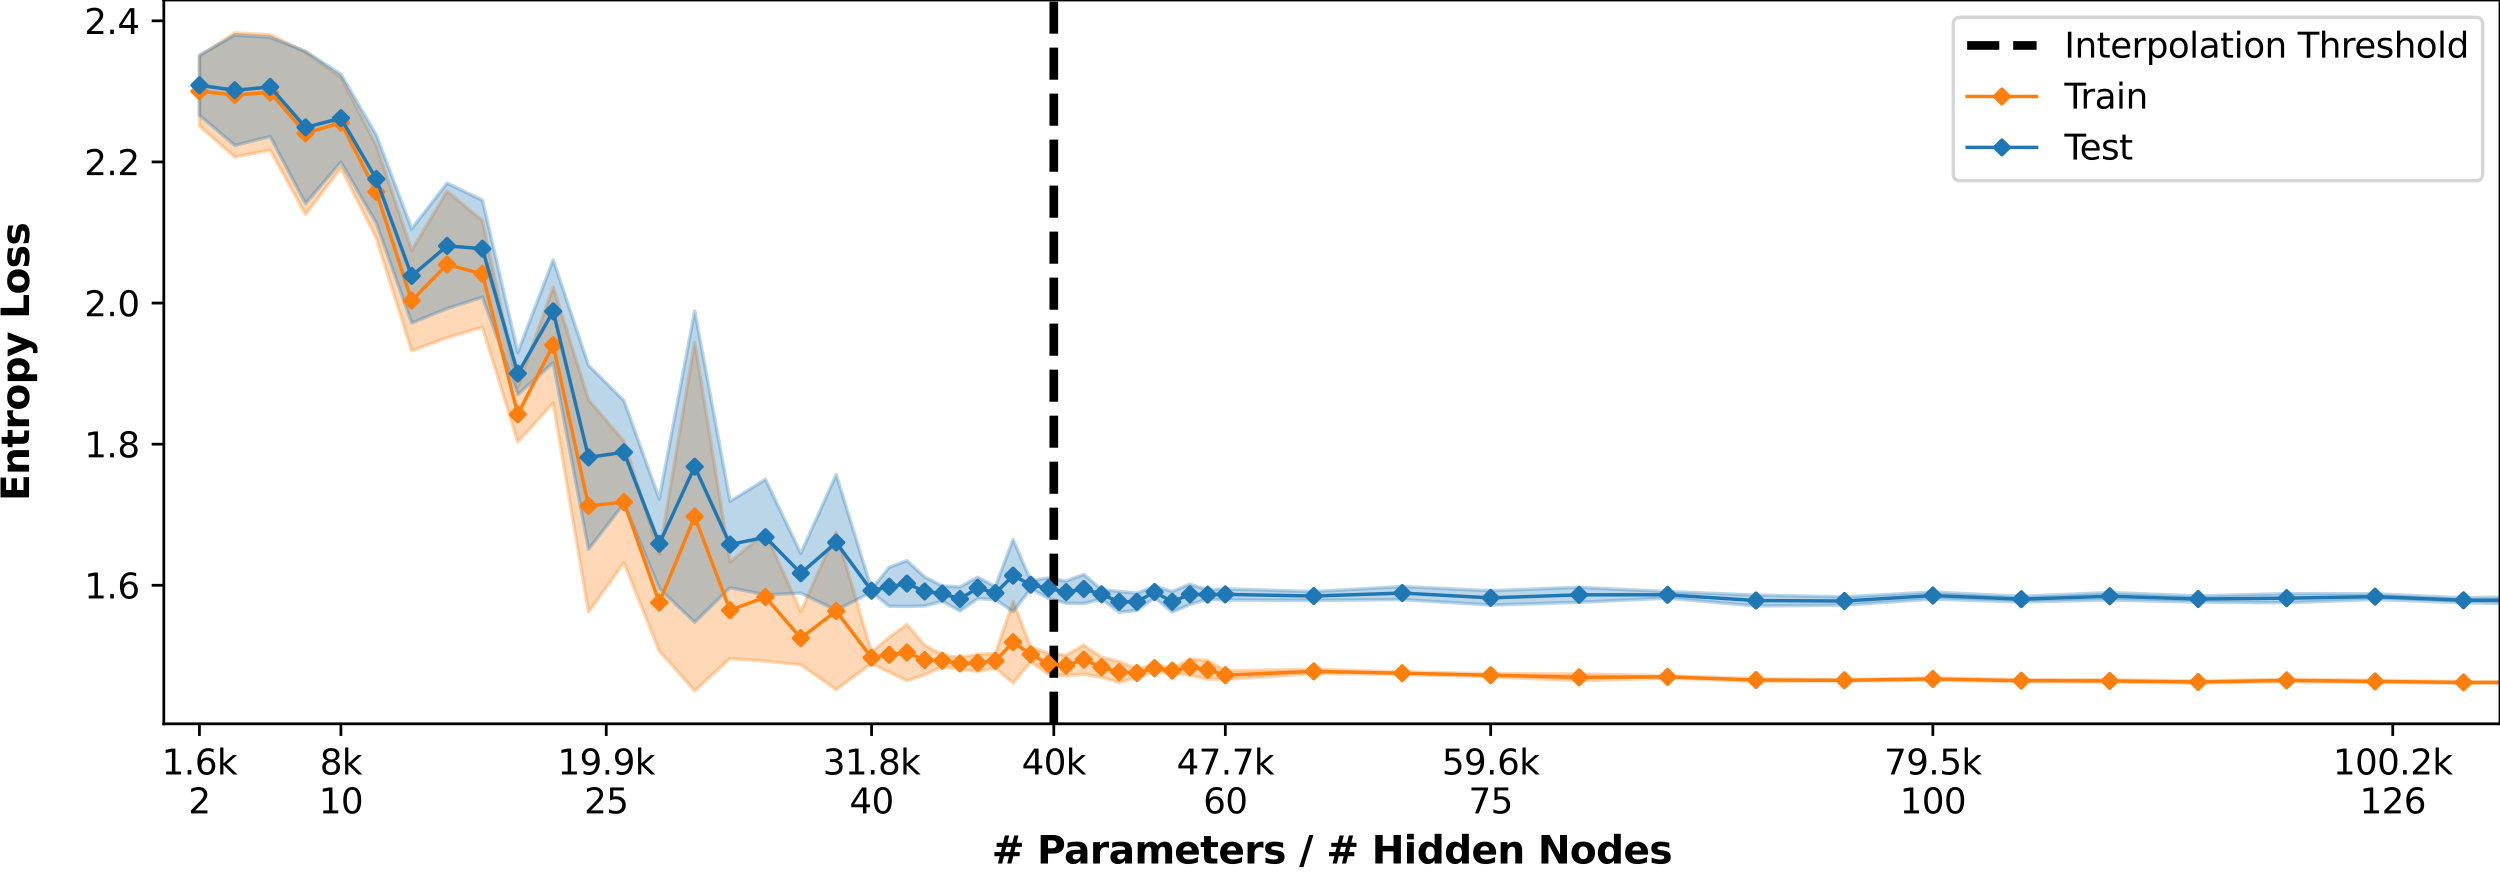 <?xml version="1.0" encoding="utf-8" standalone="no"?>
<!DOCTYPE svg PUBLIC "-//W3C//DTD SVG 1.1//EN"
  "http://www.w3.org/Graphics/SVG/1.1/DTD/svg11.dtd">
<svg xmlns:xlink="http://www.w3.org/1999/xlink" width="720pt" height="252pt" viewBox="0 0 720 252" xmlns="http://www.w3.org/2000/svg" version="1.1">
 <defs>
  <style type="text/css">*{stroke-linejoin: round; stroke-linecap: butt}</style>
 </defs>
 <g id="figure_1">
  <g id="patch_1">
   <path d="M 0 252 
L 720 252 
L 720 0 
L 0 0 
z
" style="fill: #ffffff"/>
  </g>
  <g id="axes_1">
   <g id="patch_2">
    <path d="M 47.18 208.456 
L 720 208.456 
L 720 0 
L 47.18 0 
z
" style="fill: #ffffff"/>
   </g>
   <g id="PolyCollection_1">
    <path d="M 57.432 16.249 
L 57.432 36.321 
L 67.621 45.23 
L 77.809 43.264 
L 87.998 61.761 
L 98.186 48.393 
L 108.375 68.618 
L 118.563 101.034 
L 128.751 97.266 
L 138.94 94.232 
L 149.128 127.259 
L 159.317 116.091 
L 169.505 176.231 
L 179.694 162.103 
L 189.882 187.48 
L 200.07 198.981 
L 210.259 189.685 
L 220.447 190.422 
L 230.636 191.476 
L 240.824 198.619 
L 251.012 191.082 
L 256.107 193.594 
L 261.201 196.049 
L 266.295 194.366 
L 271.389 192.036 
L 276.483 192.753 
L 281.578 193.381 
L 286.672 192.418 
L 291.766 196.714 
L 296.86 190.607 
L 301.955 194.206 
L 307.049 194.644 
L 312.143 194.167 
L 317.237 195.066 
L 322.331 196.571 
L 327.426 195.017 
L 332.52 193.523 
L 337.614 193.765 
L 342.708 194.469 
L 347.802 195.638 
L 352.897 195.686 
L 378.368 193.967 
L 403.839 194.216 
L 429.31 194.92 
L 454.781 196.052 
L 480.252 195.298 
L 505.723 196.236 
L 531.194 196.064 
L 556.665 195.911 
L 582.136 196.304 
L 607.607 196.428 
L 633.078 196.723 
L 658.549 196.327 
L 684.02 196.557 
L 709.491 196.747 
L 734.962 196.761 
L 760.433 196.542 
L 785.904 196.728 
L 811.375 196.561 
L 811.375 196.341 
L 811.375 196.341 
L 785.904 196.477 
L 760.433 196.173 
L 734.962 196.412 
L 709.491 196.324 
L 684.02 195.924 
L 658.549 195.597 
L 633.078 196.102 
L 607.607 195.771 
L 582.136 195.764 
L 556.665 195.192 
L 531.194 195.778 
L 505.723 195.459 
L 480.252 194.585 
L 454.781 194.077 
L 429.31 193.994 
L 403.839 193.548 
L 378.368 192.74 
L 352.897 193.185 
L 347.802 190.163 
L 342.708 189.797 
L 337.614 192.533 
L 332.52 191.32 
L 327.426 192.63 
L 322.331 190.545 
L 317.237 189.245 
L 312.143 185.788 
L 307.049 188.699 
L 301.955 188.156 
L 296.86 186.323 
L 291.766 173.178 
L 286.672 188.255 
L 281.578 188.403 
L 276.483 189.395 
L 271.389 188.544 
L 266.295 185.837 
L 261.201 179.822 
L 256.107 183.561 
L 251.012 187.743 
L 240.824 153.306 
L 230.636 176.073 
L 220.447 153.443 
L 210.259 161.847 
L 200.07 98.57 
L 189.882 159.568 
L 179.694 127.098 
L 169.505 115.147 
L 159.317 82.689 
L 149.128 111.392 
L 138.94 63.555 
L 128.751 55.109 
L 118.563 72.135 
L 108.375 41.941 
L 98.186 22.27 
L 87.998 15.062 
L 77.809 9.991 
L 67.621 9.475 
L 57.432 16.249 
z
" clip-path="url(#pe033ba9366)" style="fill: #ff7f0e; fill-opacity: 0.3; stroke: #ff7f0e; stroke-opacity: 0.3"/>
   </g>
   <g id="PolyCollection_2">
    <path d="M 57.432 15.902 
L 57.432 33.203 
L 67.621 41.873 
L 77.809 39.304 
L 87.998 58.628 
L 98.186 46.68 
L 108.375 64.235 
L 118.563 93.022 
L 128.751 88.87 
L 138.94 85.584 
L 149.128 113.634 
L 159.317 104.473 
L 169.505 158.194 
L 179.694 145.045 
L 189.882 169.513 
L 200.07 179.221 
L 210.259 169.269 
L 220.447 171.311 
L 230.636 170.811 
L 240.824 175.742 
L 251.012 170.562 
L 256.107 174.602 
L 261.201 174.637 
L 266.295 174.532 
L 271.389 173.143 
L 276.483 175.961 
L 281.578 172.417 
L 286.672 172.655 
L 291.766 176.167 
L 296.86 169.547 
L 301.955 172.345 
L 307.049 173.727 
L 312.143 173.807 
L 317.237 172.501 
L 322.331 176.311 
L 327.426 175.817 
L 332.52 172.17 
L 337.614 176.272 
L 342.708 174.108 
L 347.802 172.551 
L 352.897 172.797 
L 378.368 172.932 
L 403.839 172.681 
L 429.31 174.25 
L 454.781 173.469 
L 480.252 172.258 
L 505.723 174.519 
L 531.194 174.284 
L 556.665 172.522 
L 582.136 173.386 
L 607.607 172.784 
L 633.078 173.4 
L 658.549 173.592 
L 684.02 172.654 
L 709.491 173.583 
L 734.962 174.154 
L 760.433 174.345 
L 785.904 173.899 
L 811.375 172.936 
L 811.375 172.206 
L 811.375 172.206 
L 785.904 171.941 
L 760.433 172.749 
L 734.962 171.591 
L 709.491 172.184 
L 684.02 171.006 
L 658.549 170.962 
L 633.078 171.639 
L 607.607 170.647 
L 582.136 171.741 
L 556.665 170.507 
L 531.194 171.893 
L 505.723 171.388 
L 480.252 170.362 
L 454.781 169.155 
L 429.31 170.117 
L 403.839 168.926 
L 378.368 170.38 
L 352.897 169.57 
L 347.802 169.94 
L 342.708 168.236 
L 337.614 170.346 
L 332.52 168.815 
L 327.426 170.834 
L 322.331 170.343 
L 317.237 169.812 
L 312.143 165.428 
L 307.049 167.347 
L 301.955 166.443 
L 296.86 167.259 
L 291.766 155.384 
L 286.672 168.952 
L 281.578 166.239 
L 276.483 169.041 
L 271.389 168.755 
L 266.295 166.161 
L 261.201 161.482 
L 256.107 163.367 
L 251.012 169.671 
L 240.824 136.742 
L 230.636 159.394 
L 220.447 138.097 
L 210.259 144.382 
L 200.07 89.58 
L 189.882 143.707 
L 179.694 115.418 
L 169.505 105.252 
L 159.317 74.862 
L 149.128 101.514 
L 138.94 57.666 
L 128.751 52.762 
L 118.563 65.88 
L 108.375 38.903 
L 98.186 21.375 
L 87.998 14.769 
L 77.809 10.758 
L 67.621 10.12 
L 57.432 15.902 
z
" clip-path="url(#pe033ba9366)" style="fill: #1f77b4; fill-opacity: 0.3; stroke: #1f77b4; stroke-opacity: 0.3"/>
   </g>
   <g id="matplotlib.axis_1">
    <g id="xtick_1">
     <g id="line2d_1">
      <defs>
       <path id="mf538e24b64" d="M 0 0 
L 0 3.5 
" style="stroke: #000000; stroke-width: 0.8"/>
      </defs>
      <g>
       <use xlink:href="#mf538e24b64" x="57.432" y="208.456" style="stroke: #000000; stroke-width: 0.8"/>
      </g>
     </g>
     <g id="text_1">
      <!-- 1.6k -->
      <g transform="translate(46.586 223.054)scale(0.1 -0.1)">
       <defs>
        <path id="DejaVuSans-31" d="M 794 531 
L 1825 531 
L 1825 4091 
L 703 3866 
L 703 4441 
L 1819 4666 
L 2450 4666 
L 2450 531 
L 3481 531 
L 3481 0 
L 794 0 
L 794 531 
z
" transform="scale(0.016)"/>
        <path id="DejaVuSans-2e" d="M 684 794 
L 1344 794 
L 1344 0 
L 684 0 
L 684 794 
z
" transform="scale(0.016)"/>
        <path id="DejaVuSans-36" d="M 2113 2584 
Q 1688 2584 1439 2293 
Q 1191 2003 1191 1497 
Q 1191 994 1439 701 
Q 1688 409 2113 409 
Q 2538 409 2786 701 
Q 3034 994 3034 1497 
Q 3034 2003 2786 2293 
Q 2538 2584 2113 2584 
z
M 3366 4563 
L 3366 3988 
Q 3128 4100 2886 4159 
Q 2644 4219 2406 4219 
Q 1781 4219 1451 3797 
Q 1122 3375 1075 2522 
Q 1259 2794 1537 2939 
Q 1816 3084 2150 3084 
Q 2853 3084 3261 2657 
Q 3669 2231 3669 1497 
Q 3669 778 3244 343 
Q 2819 -91 2113 -91 
Q 1303 -91 875 529 
Q 447 1150 447 2328 
Q 447 3434 972 4092 
Q 1497 4750 2381 4750 
Q 2619 4750 2861 4703 
Q 3103 4656 3366 4563 
z
" transform="scale(0.016)"/>
        <path id="DejaVuSans-6b" d="M 581 4863 
L 1159 4863 
L 1159 1991 
L 2875 3500 
L 3609 3500 
L 1753 1863 
L 3688 0 
L 2938 0 
L 1159 1709 
L 1159 0 
L 581 0 
L 581 4863 
z
" transform="scale(0.016)"/>
       </defs>
       <use xlink:href="#DejaVuSans-31"/>
       <use xlink:href="#DejaVuSans-2e" x="63.623"/>
       <use xlink:href="#DejaVuSans-36" x="95.41"/>
       <use xlink:href="#DejaVuSans-6b" x="159.033"/>
      </g>
      <!-- 2 -->
      <g transform="translate(54.251 234.252)scale(0.1 -0.1)">
       <defs>
        <path id="DejaVuSans-32" d="M 1228 531 
L 3431 531 
L 3431 0 
L 469 0 
L 469 531 
Q 828 903 1448 1529 
Q 2069 2156 2228 2338 
Q 2531 2678 2651 2914 
Q 2772 3150 2772 3378 
Q 2772 3750 2511 3984 
Q 2250 4219 1831 4219 
Q 1534 4219 1204 4116 
Q 875 4013 500 3803 
L 500 4441 
Q 881 4594 1212 4672 
Q 1544 4750 1819 4750 
Q 2544 4750 2975 4387 
Q 3406 4025 3406 3419 
Q 3406 3131 3298 2873 
Q 3191 2616 2906 2266 
Q 2828 2175 2409 1742 
Q 1991 1309 1228 531 
z
" transform="scale(0.016)"/>
       </defs>
       <use xlink:href="#DejaVuSans-32"/>
      </g>
     </g>
    </g>
    <g id="xtick_2">
     <g id="line2d_2">
      <g>
       <use xlink:href="#mf538e24b64" x="98.186" y="208.456" style="stroke: #000000; stroke-width: 0.8"/>
      </g>
     </g>
     <g id="text_2">
      <!-- 8k -->
      <g transform="translate(92.11 223.054)scale(0.1 -0.1)">
       <defs>
        <path id="DejaVuSans-38" d="M 2034 2216 
Q 1584 2216 1326 1975 
Q 1069 1734 1069 1313 
Q 1069 891 1326 650 
Q 1584 409 2034 409 
Q 2484 409 2743 651 
Q 3003 894 3003 1313 
Q 3003 1734 2745 1975 
Q 2488 2216 2034 2216 
z
M 1403 2484 
Q 997 2584 770 2862 
Q 544 3141 544 3541 
Q 544 4100 942 4425 
Q 1341 4750 2034 4750 
Q 2731 4750 3128 4425 
Q 3525 4100 3525 3541 
Q 3525 3141 3298 2862 
Q 3072 2584 2669 2484 
Q 3125 2378 3379 2068 
Q 3634 1759 3634 1313 
Q 3634 634 3220 271 
Q 2806 -91 2034 -91 
Q 1263 -91 848 271 
Q 434 634 434 1313 
Q 434 1759 690 2068 
Q 947 2378 1403 2484 
z
M 1172 3481 
Q 1172 3119 1398 2916 
Q 1625 2713 2034 2713 
Q 2441 2713 2670 2916 
Q 2900 3119 2900 3481 
Q 2900 3844 2670 4047 
Q 2441 4250 2034 4250 
Q 1625 4250 1398 4047 
Q 1172 3844 1172 3481 
z
" transform="scale(0.016)"/>
       </defs>
       <use xlink:href="#DejaVuSans-38"/>
       <use xlink:href="#DejaVuSans-6b" x="63.623"/>
      </g>
      <!-- 10 -->
      <g transform="translate(91.824 234.252)scale(0.1 -0.1)">
       <defs>
        <path id="DejaVuSans-30" d="M 2034 4250 
Q 1547 4250 1301 3770 
Q 1056 3291 1056 2328 
Q 1056 1369 1301 889 
Q 1547 409 2034 409 
Q 2525 409 2770 889 
Q 3016 1369 3016 2328 
Q 3016 3291 2770 3770 
Q 2525 4250 2034 4250 
z
M 2034 4750 
Q 2819 4750 3233 4129 
Q 3647 3509 3647 2328 
Q 3647 1150 3233 529 
Q 2819 -91 2034 -91 
Q 1250 -91 836 529 
Q 422 1150 422 2328 
Q 422 3509 836 4129 
Q 1250 4750 2034 4750 
z
" transform="scale(0.016)"/>
       </defs>
       <use xlink:href="#DejaVuSans-31"/>
       <use xlink:href="#DejaVuSans-30" x="63.623"/>
      </g>
     </g>
    </g>
    <g id="xtick_3">
     <g id="line2d_3">
      <g>
       <use xlink:href="#mf538e24b64" x="174.599" y="208.456" style="stroke: #000000; stroke-width: 0.8"/>
      </g>
     </g>
     <g id="text_3">
      <!-- 19.9k -->
      <g transform="translate(160.571 223.054)scale(0.1 -0.1)">
       <defs>
        <path id="DejaVuSans-39" d="M 703 97 
L 703 672 
Q 941 559 1184 500 
Q 1428 441 1663 441 
Q 2288 441 2617 861 
Q 2947 1281 2994 2138 
Q 2813 1869 2534 1725 
Q 2256 1581 1919 1581 
Q 1219 1581 811 2004 
Q 403 2428 403 3163 
Q 403 3881 828 4315 
Q 1253 4750 1959 4750 
Q 2769 4750 3195 4129 
Q 3622 3509 3622 2328 
Q 3622 1225 3098 567 
Q 2575 -91 1691 -91 
Q 1453 -91 1209 -44 
Q 966 3 703 97 
z
M 1959 2075 
Q 2384 2075 2632 2365 
Q 2881 2656 2881 3163 
Q 2881 3666 2632 3958 
Q 2384 4250 1959 4250 
Q 1534 4250 1286 3958 
Q 1038 3666 1038 3163 
Q 1038 2656 1286 2365 
Q 1534 2075 1959 2075 
z
" transform="scale(0.016)"/>
       </defs>
       <use xlink:href="#DejaVuSans-31"/>
       <use xlink:href="#DejaVuSans-39" x="63.623"/>
       <use xlink:href="#DejaVuSans-2e" x="127.246"/>
       <use xlink:href="#DejaVuSans-39" x="159.033"/>
       <use xlink:href="#DejaVuSans-6b" x="222.656"/>
      </g>
      <!-- 25 -->
      <g transform="translate(168.237 234.252)scale(0.1 -0.1)">
       <defs>
        <path id="DejaVuSans-35" d="M 691 4666 
L 3169 4666 
L 3169 4134 
L 1269 4134 
L 1269 2991 
Q 1406 3038 1543 3061 
Q 1681 3084 1819 3084 
Q 2600 3084 3056 2656 
Q 3513 2228 3513 1497 
Q 3513 744 3044 326 
Q 2575 -91 1722 -91 
Q 1428 -91 1123 -41 
Q 819 9 494 109 
L 494 744 
Q 775 591 1075 516 
Q 1375 441 1709 441 
Q 2250 441 2565 725 
Q 2881 1009 2881 1497 
Q 2881 1984 2565 2268 
Q 2250 2553 1709 2553 
Q 1456 2553 1204 2497 
Q 953 2441 691 2322 
L 691 4666 
z
" transform="scale(0.016)"/>
       </defs>
       <use xlink:href="#DejaVuSans-32"/>
       <use xlink:href="#DejaVuSans-35" x="63.623"/>
      </g>
     </g>
    </g>
    <g id="xtick_4">
     <g id="line2d_4">
      <g>
       <use xlink:href="#mf538e24b64" x="251.012" y="208.456" style="stroke: #000000; stroke-width: 0.8"/>
      </g>
     </g>
     <g id="text_4">
      <!-- 31.8k -->
      <g transform="translate(236.984 223.054)scale(0.1 -0.1)">
       <defs>
        <path id="DejaVuSans-33" d="M 2597 2516 
Q 3050 2419 3304 2112 
Q 3559 1806 3559 1356 
Q 3559 666 3084 287 
Q 2609 -91 1734 -91 
Q 1441 -91 1130 -33 
Q 819 25 488 141 
L 488 750 
Q 750 597 1062 519 
Q 1375 441 1716 441 
Q 2309 441 2620 675 
Q 2931 909 2931 1356 
Q 2931 1769 2642 2001 
Q 2353 2234 1838 2234 
L 1294 2234 
L 1294 2753 
L 1863 2753 
Q 2328 2753 2575 2939 
Q 2822 3125 2822 3475 
Q 2822 3834 2567 4026 
Q 2313 4219 1838 4219 
Q 1578 4219 1281 4162 
Q 984 4106 628 3988 
L 628 4550 
Q 988 4650 1302 4700 
Q 1616 4750 1894 4750 
Q 2613 4750 3031 4423 
Q 3450 4097 3450 3541 
Q 3450 3153 3228 2886 
Q 3006 2619 2597 2516 
z
" transform="scale(0.016)"/>
       </defs>
       <use xlink:href="#DejaVuSans-33"/>
       <use xlink:href="#DejaVuSans-31" x="63.623"/>
       <use xlink:href="#DejaVuSans-2e" x="127.246"/>
       <use xlink:href="#DejaVuSans-38" x="159.033"/>
       <use xlink:href="#DejaVuSans-6b" x="222.656"/>
      </g>
      <!-- 40 -->
      <g transform="translate(244.65 234.252)scale(0.1 -0.1)">
       <defs>
        <path id="DejaVuSans-34" d="M 2419 4116 
L 825 1625 
L 2419 1625 
L 2419 4116 
z
M 2253 4666 
L 3047 4666 
L 3047 1625 
L 3713 1625 
L 3713 1100 
L 3047 1100 
L 3047 0 
L 2419 0 
L 2419 1100 
L 313 1100 
L 313 1709 
L 2253 4666 
z
" transform="scale(0.016)"/>
       </defs>
       <use xlink:href="#DejaVuSans-34"/>
       <use xlink:href="#DejaVuSans-30" x="63.623"/>
      </g>
     </g>
    </g>
    <g id="xtick_5">
     <g id="line2d_5">
      <g>
       <use xlink:href="#mf538e24b64" x="352.897" y="208.456" style="stroke: #000000; stroke-width: 0.8"/>
      </g>
     </g>
     <g id="text_5">
      <!-- 47.7k -->
      <g transform="translate(338.868 223.054)scale(0.1 -0.1)">
       <defs>
        <path id="DejaVuSans-37" d="M 525 4666 
L 3525 4666 
L 3525 4397 
L 1831 0 
L 1172 0 
L 2766 4134 
L 525 4134 
L 525 4666 
z
" transform="scale(0.016)"/>
       </defs>
       <use xlink:href="#DejaVuSans-34"/>
       <use xlink:href="#DejaVuSans-37" x="63.623"/>
       <use xlink:href="#DejaVuSans-2e" x="127.246"/>
       <use xlink:href="#DejaVuSans-37" x="159.033"/>
       <use xlink:href="#DejaVuSans-6b" x="222.656"/>
      </g>
      <!-- 60 -->
      <g transform="translate(346.534 234.252)scale(0.1 -0.1)">
       <use xlink:href="#DejaVuSans-36"/>
       <use xlink:href="#DejaVuSans-30" x="63.623"/>
      </g>
     </g>
    </g>
    <g id="xtick_6">
     <g id="line2d_6">
      <g>
       <use xlink:href="#mf538e24b64" x="429.31" y="208.456" style="stroke: #000000; stroke-width: 0.8"/>
      </g>
     </g>
     <g id="text_6">
      <!-- 59.6k -->
      <g transform="translate(415.282 223.054)scale(0.1 -0.1)">
       <use xlink:href="#DejaVuSans-35"/>
       <use xlink:href="#DejaVuSans-39" x="63.623"/>
       <use xlink:href="#DejaVuSans-2e" x="127.246"/>
       <use xlink:href="#DejaVuSans-36" x="159.033"/>
       <use xlink:href="#DejaVuSans-6b" x="222.656"/>
      </g>
      <!-- 75 -->
      <g transform="translate(422.947 234.252)scale(0.1 -0.1)">
       <use xlink:href="#DejaVuSans-37"/>
       <use xlink:href="#DejaVuSans-35" x="63.623"/>
      </g>
     </g>
    </g>
    <g id="xtick_7">
     <g id="line2d_7">
      <g>
       <use xlink:href="#mf538e24b64" x="556.665" y="208.456" style="stroke: #000000; stroke-width: 0.8"/>
      </g>
     </g>
     <g id="text_7">
      <!-- 79.5k -->
      <g transform="translate(542.637 223.054)scale(0.1 -0.1)">
       <use xlink:href="#DejaVuSans-37"/>
       <use xlink:href="#DejaVuSans-39" x="63.623"/>
       <use xlink:href="#DejaVuSans-2e" x="127.246"/>
       <use xlink:href="#DejaVuSans-35" x="159.033"/>
       <use xlink:href="#DejaVuSans-6b" x="222.656"/>
      </g>
      <!-- 100 -->
      <g transform="translate(547.121 234.252)scale(0.1 -0.1)">
       <use xlink:href="#DejaVuSans-31"/>
       <use xlink:href="#DejaVuSans-30" x="63.623"/>
       <use xlink:href="#DejaVuSans-30" x="127.246"/>
      </g>
     </g>
    </g>
    <g id="xtick_8">
     <g id="line2d_8">
      <g>
       <use xlink:href="#mf538e24b64" x="689.114" y="208.456" style="stroke: #000000; stroke-width: 0.8"/>
      </g>
     </g>
     <g id="text_8">
      <!-- 100.2k -->
      <g transform="translate(671.905 223.054)scale(0.1 -0.1)">
       <use xlink:href="#DejaVuSans-31"/>
       <use xlink:href="#DejaVuSans-30" x="63.623"/>
       <use xlink:href="#DejaVuSans-30" x="127.246"/>
       <use xlink:href="#DejaVuSans-2e" x="190.869"/>
       <use xlink:href="#DejaVuSans-32" x="222.656"/>
       <use xlink:href="#DejaVuSans-6b" x="286.279"/>
      </g>
      <!-- 126 -->
      <g transform="translate(679.571 234.252)scale(0.1 -0.1)">
       <use xlink:href="#DejaVuSans-31"/>
       <use xlink:href="#DejaVuSans-32" x="63.623"/>
       <use xlink:href="#DejaVuSans-36" x="127.246"/>
      </g>
     </g>
    </g>
    <g id="xtick_9">
     <g id="line2d_9">
      <g>
       <use xlink:href="#mf538e24b64" x="303.492" y="208.456" style="stroke: #000000; stroke-width: 0.8"/>
      </g>
     </g>
     <g id="text_9">
      <!-- 40k -->
      <g transform="translate(294.235 223.054)scale(0.1 -0.1)">
       <use xlink:href="#DejaVuSans-34"/>
       <use xlink:href="#DejaVuSans-30" x="63.623"/>
       <use xlink:href="#DejaVuSans-6b" x="127.246"/>
      </g>
     </g>
    </g>
    <g id="text_10">
     <!-- # Parameters / # Hidden Nodes -->
     <g transform="translate(285.631 248.69)scale(0.11 -0.11)">
      <defs>
       <path id="DejaVuSans-Bold-23" d="M 2847 4594 
L 2547 3391 
L 3372 3391 
L 3675 4594 
L 4366 4594 
L 4063 3391 
L 4928 3391 
L 4928 2725 
L 3897 2725 
L 3681 1869 
L 4569 1869 
L 4569 1197 
L 3519 1197 
L 3219 0 
L 2528 0 
L 2828 1197 
L 2003 1197 
L 1703 0 
L 1006 0 
L 1306 1197 
L 434 1197 
L 434 1869 
L 1459 1869 
L 1678 2725 
L 794 2725 
L 794 3391 
L 1850 3391 
L 2150 4594 
L 2847 4594 
z
M 3200 2725 
L 2375 2725 
L 2156 1869 
L 2981 1869 
L 3200 2725 
z
" transform="scale(0.016)"/>
       <path id="DejaVuSans-Bold-20" transform="scale(0.016)"/>
       <path id="DejaVuSans-Bold-50" d="M 588 4666 
L 2584 4666 
Q 3475 4666 3951 4270 
Q 4428 3875 4428 3144 
Q 4428 2409 3951 2014 
Q 3475 1619 2584 1619 
L 1791 1619 
L 1791 0 
L 588 0 
L 588 4666 
z
M 1791 3794 
L 1791 2491 
L 2456 2491 
Q 2806 2491 2997 2661 
Q 3188 2831 3188 3144 
Q 3188 3456 2997 3625 
Q 2806 3794 2456 3794 
L 1791 3794 
z
" transform="scale(0.016)"/>
       <path id="DejaVuSans-Bold-61" d="M 2106 1575 
Q 1756 1575 1579 1456 
Q 1403 1338 1403 1106 
Q 1403 894 1545 773 
Q 1688 653 1941 653 
Q 2256 653 2472 879 
Q 2688 1106 2688 1447 
L 2688 1575 
L 2106 1575 
z
M 3816 1997 
L 3816 0 
L 2688 0 
L 2688 519 
Q 2463 200 2181 54 
Q 1900 -91 1497 -91 
Q 953 -91 614 226 
Q 275 544 275 1050 
Q 275 1666 698 1953 
Q 1122 2241 2028 2241 
L 2688 2241 
L 2688 2328 
Q 2688 2594 2478 2717 
Q 2269 2841 1825 2841 
Q 1466 2841 1156 2769 
Q 847 2697 581 2553 
L 581 3406 
Q 941 3494 1303 3539 
Q 1666 3584 2028 3584 
Q 2975 3584 3395 3211 
Q 3816 2838 3816 1997 
z
" transform="scale(0.016)"/>
       <path id="DejaVuSans-Bold-72" d="M 3138 2547 
Q 2991 2616 2845 2648 
Q 2700 2681 2553 2681 
Q 2122 2681 1889 2404 
Q 1656 2128 1656 1613 
L 1656 0 
L 538 0 
L 538 3500 
L 1656 3500 
L 1656 2925 
Q 1872 3269 2151 3426 
Q 2431 3584 2822 3584 
Q 2878 3584 2943 3579 
Q 3009 3575 3134 3559 
L 3138 2547 
z
" transform="scale(0.016)"/>
       <path id="DejaVuSans-Bold-6d" d="M 3781 2919 
Q 3994 3244 4286 3414 
Q 4578 3584 4928 3584 
Q 5531 3584 5847 3212 
Q 6163 2841 6163 2131 
L 6163 0 
L 5038 0 
L 5038 1825 
Q 5041 1866 5042 1909 
Q 5044 1953 5044 2034 
Q 5044 2406 4934 2573 
Q 4825 2741 4581 2741 
Q 4263 2741 4089 2478 
Q 3916 2216 3909 1719 
L 3909 0 
L 2784 0 
L 2784 1825 
Q 2784 2406 2684 2573 
Q 2584 2741 2328 2741 
Q 2006 2741 1831 2477 
Q 1656 2213 1656 1722 
L 1656 0 
L 531 0 
L 531 3500 
L 1656 3500 
L 1656 2988 
Q 1863 3284 2130 3434 
Q 2397 3584 2719 3584 
Q 3081 3584 3359 3409 
Q 3638 3234 3781 2919 
z
" transform="scale(0.016)"/>
       <path id="DejaVuSans-Bold-65" d="M 4031 1759 
L 4031 1441 
L 1416 1441 
Q 1456 1047 1700 850 
Q 1944 653 2381 653 
Q 2734 653 3104 758 
Q 3475 863 3866 1075 
L 3866 213 
Q 3469 63 3072 -14 
Q 2675 -91 2278 -91 
Q 1328 -91 801 392 
Q 275 875 275 1747 
Q 275 2603 792 3093 
Q 1309 3584 2216 3584 
Q 3041 3584 3536 3087 
Q 4031 2591 4031 1759 
z
M 2881 2131 
Q 2881 2450 2695 2645 
Q 2509 2841 2209 2841 
Q 1884 2841 1681 2658 
Q 1478 2475 1428 2131 
L 2881 2131 
z
" transform="scale(0.016)"/>
       <path id="DejaVuSans-Bold-74" d="M 1759 4494 
L 1759 3500 
L 2913 3500 
L 2913 2700 
L 1759 2700 
L 1759 1216 
Q 1759 972 1856 886 
Q 1953 800 2241 800 
L 2816 800 
L 2816 0 
L 1856 0 
Q 1194 0 917 276 
Q 641 553 641 1216 
L 641 2700 
L 84 2700 
L 84 3500 
L 641 3500 
L 641 4494 
L 1759 4494 
z
" transform="scale(0.016)"/>
       <path id="DejaVuSans-Bold-73" d="M 3272 3391 
L 3272 2541 
Q 2913 2691 2578 2766 
Q 2244 2841 1947 2841 
Q 1628 2841 1473 2761 
Q 1319 2681 1319 2516 
Q 1319 2381 1436 2309 
Q 1553 2238 1856 2203 
L 2053 2175 
Q 2913 2066 3209 1816 
Q 3506 1566 3506 1031 
Q 3506 472 3093 190 
Q 2681 -91 1863 -91 
Q 1516 -91 1145 -36 
Q 775 19 384 128 
L 384 978 
Q 719 816 1070 734 
Q 1422 653 1784 653 
Q 2113 653 2278 743 
Q 2444 834 2444 1013 
Q 2444 1163 2330 1236 
Q 2216 1309 1875 1350 
L 1678 1375 
Q 931 1469 631 1722 
Q 331 1975 331 2491 
Q 331 3047 712 3315 
Q 1094 3584 1881 3584 
Q 2191 3584 2531 3537 
Q 2872 3491 3272 3391 
z
" transform="scale(0.016)"/>
       <path id="DejaVuSans-Bold-2f" d="M 1644 4666 
L 2338 4666 
L 691 -594 
L 0 -594 
L 1644 4666 
z
" transform="scale(0.016)"/>
       <path id="DejaVuSans-Bold-48" d="M 588 4666 
L 1791 4666 
L 1791 2888 
L 3566 2888 
L 3566 4666 
L 4769 4666 
L 4769 0 
L 3566 0 
L 3566 1978 
L 1791 1978 
L 1791 0 
L 588 0 
L 588 4666 
z
" transform="scale(0.016)"/>
       <path id="DejaVuSans-Bold-69" d="M 538 3500 
L 1656 3500 
L 1656 0 
L 538 0 
L 538 3500 
z
M 538 4863 
L 1656 4863 
L 1656 3950 
L 538 3950 
L 538 4863 
z
" transform="scale(0.016)"/>
       <path id="DejaVuSans-Bold-64" d="M 2919 2988 
L 2919 4863 
L 4044 4863 
L 4044 0 
L 2919 0 
L 2919 506 
Q 2688 197 2409 53 
Q 2131 -91 1766 -91 
Q 1119 -91 703 423 
Q 288 938 288 1747 
Q 288 2556 703 3070 
Q 1119 3584 1766 3584 
Q 2128 3584 2408 3439 
Q 2688 3294 2919 2988 
z
M 2181 722 
Q 2541 722 2730 984 
Q 2919 1247 2919 1747 
Q 2919 2247 2730 2509 
Q 2541 2772 2181 2772 
Q 1825 2772 1636 2509 
Q 1447 2247 1447 1747 
Q 1447 1247 1636 984 
Q 1825 722 2181 722 
z
" transform="scale(0.016)"/>
       <path id="DejaVuSans-Bold-6e" d="M 4056 2131 
L 4056 0 
L 2931 0 
L 2931 347 
L 2931 1631 
Q 2931 2084 2911 2256 
Q 2891 2428 2841 2509 
Q 2775 2619 2662 2680 
Q 2550 2741 2406 2741 
Q 2056 2741 1856 2470 
Q 1656 2200 1656 1722 
L 1656 0 
L 538 0 
L 538 3500 
L 1656 3500 
L 1656 2988 
Q 1909 3294 2193 3439 
Q 2478 3584 2822 3584 
Q 3428 3584 3742 3212 
Q 4056 2841 4056 2131 
z
" transform="scale(0.016)"/>
       <path id="DejaVuSans-Bold-4e" d="M 588 4666 
L 1931 4666 
L 3628 1466 
L 3628 4666 
L 4769 4666 
L 4769 0 
L 3425 0 
L 1728 3200 
L 1728 0 
L 588 0 
L 588 4666 
z
" transform="scale(0.016)"/>
       <path id="DejaVuSans-Bold-6f" d="M 2203 2784 
Q 1831 2784 1636 2517 
Q 1441 2250 1441 1747 
Q 1441 1244 1636 976 
Q 1831 709 2203 709 
Q 2569 709 2762 976 
Q 2956 1244 2956 1747 
Q 2956 2250 2762 2517 
Q 2569 2784 2203 2784 
z
M 2203 3584 
Q 3106 3584 3614 3096 
Q 4122 2609 4122 1747 
Q 4122 884 3614 396 
Q 3106 -91 2203 -91 
Q 1297 -91 786 396 
Q 275 884 275 1747 
Q 275 2609 786 3096 
Q 1297 3584 2203 3584 
z
" transform="scale(0.016)"/>
      </defs>
      <use xlink:href="#DejaVuSans-Bold-23"/>
      <use xlink:href="#DejaVuSans-Bold-20" x="83.789"/>
      <use xlink:href="#DejaVuSans-Bold-50" x="118.604"/>
      <use xlink:href="#DejaVuSans-Bold-61" x="189.27"/>
      <use xlink:href="#DejaVuSans-Bold-72" x="256.75"/>
      <use xlink:href="#DejaVuSans-Bold-61" x="306.066"/>
      <use xlink:href="#DejaVuSans-Bold-6d" x="373.547"/>
      <use xlink:href="#DejaVuSans-Bold-65" x="477.746"/>
      <use xlink:href="#DejaVuSans-Bold-74" x="545.568"/>
      <use xlink:href="#DejaVuSans-Bold-65" x="593.371"/>
      <use xlink:href="#DejaVuSans-Bold-72" x="661.193"/>
      <use xlink:href="#DejaVuSans-Bold-73" x="710.51"/>
      <use xlink:href="#DejaVuSans-Bold-20" x="770.031"/>
      <use xlink:href="#DejaVuSans-Bold-2f" x="804.846"/>
      <use xlink:href="#DejaVuSans-Bold-20" x="841.369"/>
      <use xlink:href="#DejaVuSans-Bold-23" x="876.184"/>
      <use xlink:href="#DejaVuSans-Bold-20" x="959.973"/>
      <use xlink:href="#DejaVuSans-Bold-48" x="994.787"/>
      <use xlink:href="#DejaVuSans-Bold-69" x="1078.479"/>
      <use xlink:href="#DejaVuSans-Bold-64" x="1112.756"/>
      <use xlink:href="#DejaVuSans-Bold-64" x="1184.338"/>
      <use xlink:href="#DejaVuSans-Bold-65" x="1255.92"/>
      <use xlink:href="#DejaVuSans-Bold-6e" x="1323.742"/>
      <use xlink:href="#DejaVuSans-Bold-20" x="1394.934"/>
      <use xlink:href="#DejaVuSans-Bold-4e" x="1429.748"/>
      <use xlink:href="#DejaVuSans-Bold-6f" x="1513.439"/>
      <use xlink:href="#DejaVuSans-Bold-64" x="1582.141"/>
      <use xlink:href="#DejaVuSans-Bold-65" x="1653.723"/>
      <use xlink:href="#DejaVuSans-Bold-73" x="1721.545"/>
     </g>
    </g>
   </g>
   <g id="matplotlib.axis_2">
    <g id="ytick_1">
     <g id="line2d_10">
      <defs>
       <path id="m7b3a1bace3" d="M 0 0 
L -3.5 0 
" style="stroke: #000000; stroke-width: 0.8"/>
      </defs>
      <g>
       <use xlink:href="#m7b3a1bace3" x="47.18" y="168.56" style="stroke: #000000; stroke-width: 0.8"/>
      </g>
     </g>
     <g id="text_11">
      <!--    1.6 -->
      <g transform="translate(14.742 172.359)scale(0.1 -0.1)">
       <defs>
        <path id="DejaVuSans-20" transform="scale(0.016)"/>
       </defs>
       <use xlink:href="#DejaVuSans-20"/>
       <use xlink:href="#DejaVuSans-20" x="31.787"/>
       <use xlink:href="#DejaVuSans-20" x="63.574"/>
       <use xlink:href="#DejaVuSans-31" x="95.361"/>
       <use xlink:href="#DejaVuSans-2e" x="158.984"/>
       <use xlink:href="#DejaVuSans-36" x="190.771"/>
      </g>
     </g>
    </g>
    <g id="ytick_2">
     <g id="line2d_11">
      <g>
       <use xlink:href="#m7b3a1bace3" x="47.18" y="127.92" style="stroke: #000000; stroke-width: 0.8"/>
      </g>
     </g>
     <g id="text_12">
      <!--    1.8 -->
      <g transform="translate(14.742 131.72)scale(0.1 -0.1)">
       <use xlink:href="#DejaVuSans-20"/>
       <use xlink:href="#DejaVuSans-20" x="31.787"/>
       <use xlink:href="#DejaVuSans-20" x="63.574"/>
       <use xlink:href="#DejaVuSans-31" x="95.361"/>
       <use xlink:href="#DejaVuSans-2e" x="158.984"/>
       <use xlink:href="#DejaVuSans-38" x="190.771"/>
      </g>
     </g>
    </g>
    <g id="ytick_3">
     <g id="line2d_12">
      <g>
       <use xlink:href="#m7b3a1bace3" x="47.18" y="87.28" style="stroke: #000000; stroke-width: 0.8"/>
      </g>
     </g>
     <g id="text_13">
      <!--    2.0 -->
      <g transform="translate(14.742 91.08)scale(0.1 -0.1)">
       <use xlink:href="#DejaVuSans-20"/>
       <use xlink:href="#DejaVuSans-20" x="31.787"/>
       <use xlink:href="#DejaVuSans-20" x="63.574"/>
       <use xlink:href="#DejaVuSans-32" x="95.361"/>
       <use xlink:href="#DejaVuSans-2e" x="158.984"/>
       <use xlink:href="#DejaVuSans-30" x="190.771"/>
      </g>
     </g>
    </g>
    <g id="ytick_4">
     <g id="line2d_13">
      <g>
       <use xlink:href="#m7b3a1bace3" x="47.18" y="46.641" style="stroke: #000000; stroke-width: 0.8"/>
      </g>
     </g>
     <g id="text_14">
      <!--    2.2 -->
      <g transform="translate(14.742 50.44)scale(0.1 -0.1)">
       <use xlink:href="#DejaVuSans-20"/>
       <use xlink:href="#DejaVuSans-20" x="31.787"/>
       <use xlink:href="#DejaVuSans-20" x="63.574"/>
       <use xlink:href="#DejaVuSans-32" x="95.361"/>
       <use xlink:href="#DejaVuSans-2e" x="158.984"/>
       <use xlink:href="#DejaVuSans-32" x="190.771"/>
      </g>
     </g>
    </g>
    <g id="ytick_5">
     <g id="line2d_14">
      <g>
       <use xlink:href="#m7b3a1bace3" x="47.18" y="6.001" style="stroke: #000000; stroke-width: 0.8"/>
      </g>
     </g>
     <g id="text_15">
      <!--    2.4 -->
      <g transform="translate(14.742 9.8)scale(0.1 -0.1)">
       <use xlink:href="#DejaVuSans-20"/>
       <use xlink:href="#DejaVuSans-20" x="31.787"/>
       <use xlink:href="#DejaVuSans-20" x="63.574"/>
       <use xlink:href="#DejaVuSans-32" x="95.361"/>
       <use xlink:href="#DejaVuSans-2e" x="158.984"/>
       <use xlink:href="#DejaVuSans-34" x="190.771"/>
      </g>
     </g>
    </g>
    <g id="text_16">
     <!-- Entropy Loss -->
     <g transform="translate(8.369 144.287)rotate(-90)scale(0.11 -0.11)">
      <defs>
       <path id="DejaVuSans-Bold-45" d="M 588 4666 
L 3834 4666 
L 3834 3756 
L 1791 3756 
L 1791 2888 
L 3713 2888 
L 3713 1978 
L 1791 1978 
L 1791 909 
L 3903 909 
L 3903 0 
L 588 0 
L 588 4666 
z
" transform="scale(0.016)"/>
       <path id="DejaVuSans-Bold-70" d="M 1656 506 
L 1656 -1331 
L 538 -1331 
L 538 3500 
L 1656 3500 
L 1656 2988 
Q 1888 3294 2169 3439 
Q 2450 3584 2816 3584 
Q 3463 3584 3878 3070 
Q 4294 2556 4294 1747 
Q 4294 938 3878 423 
Q 3463 -91 2816 -91 
Q 2450 -91 2169 54 
Q 1888 200 1656 506 
z
M 2400 2772 
Q 2041 2772 1848 2508 
Q 1656 2244 1656 1747 
Q 1656 1250 1848 986 
Q 2041 722 2400 722 
Q 2759 722 2948 984 
Q 3138 1247 3138 1747 
Q 3138 2247 2948 2509 
Q 2759 2772 2400 2772 
z
" transform="scale(0.016)"/>
       <path id="DejaVuSans-Bold-79" d="M 78 3500 
L 1197 3500 
L 2138 1125 
L 2938 3500 
L 4056 3500 
L 2584 -331 
Q 2363 -916 2067 -1148 
Q 1772 -1381 1288 -1381 
L 641 -1381 
L 641 -647 
L 991 -647 
Q 1275 -647 1404 -556 
Q 1534 -466 1606 -231 
L 1638 -134 
L 78 3500 
z
" transform="scale(0.016)"/>
       <path id="DejaVuSans-Bold-4c" d="M 588 4666 
L 1791 4666 
L 1791 909 
L 3903 909 
L 3903 0 
L 588 0 
L 588 4666 
z
" transform="scale(0.016)"/>
      </defs>
      <use xlink:href="#DejaVuSans-Bold-45"/>
      <use xlink:href="#DejaVuSans-Bold-6e" x="68.311"/>
      <use xlink:href="#DejaVuSans-Bold-74" x="139.502"/>
      <use xlink:href="#DejaVuSans-Bold-72" x="187.305"/>
      <use xlink:href="#DejaVuSans-Bold-6f" x="236.621"/>
      <use xlink:href="#DejaVuSans-Bold-70" x="305.322"/>
      <use xlink:href="#DejaVuSans-Bold-79" x="376.904"/>
      <use xlink:href="#DejaVuSans-Bold-20" x="442.09"/>
      <use xlink:href="#DejaVuSans-Bold-4c" x="476.904"/>
      <use xlink:href="#DejaVuSans-Bold-6f" x="540.625"/>
      <use xlink:href="#DejaVuSans-Bold-73" x="609.326"/>
      <use xlink:href="#DejaVuSans-Bold-73" x="668.848"/>
     </g>
    </g>
   </g>
   <g id="line2d_15">
    <path d="M 303.492 208.456 
L 303.492 0 
" clip-path="url(#pe033ba9366)" style="fill: none; stroke-dasharray: 9.25,4; stroke-dashoffset: 0; stroke: #000000; stroke-width: 2.5"/>
   </g>
   <g id="line2d_16">
    <path d="M 57.432 26.285 
L 67.621 27.352 
L 77.809 26.627 
L 87.998 38.411 
L 98.186 35.332 
L 108.375 55.28 
L 118.563 86.585 
L 128.751 76.187 
L 138.94 78.893 
L 149.128 119.325 
L 159.317 99.39 
L 169.505 145.689 
L 179.694 144.601 
L 189.882 173.524 
L 200.07 148.775 
L 210.259 175.766 
L 220.447 171.933 
L 230.636 183.775 
L 240.824 175.962 
L 251.012 189.413 
L 256.107 188.578 
L 261.201 187.936 
L 266.295 190.101 
L 271.389 190.29 
L 276.483 191.074 
L 281.578 190.892 
L 286.672 190.336 
L 291.766 184.946 
L 296.86 188.465 
L 301.955 191.181 
L 307.049 191.672 
L 312.143 189.977 
L 317.237 192.156 
L 322.331 193.558 
L 327.426 193.823 
L 332.52 192.421 
L 337.614 193.149 
L 342.708 192.133 
L 347.802 192.9 
L 352.897 194.435 
L 378.368 193.354 
L 403.839 193.882 
L 429.31 194.457 
L 454.781 195.064 
L 480.252 194.942 
L 505.723 195.847 
L 531.194 195.921 
L 556.665 195.551 
L 582.136 196.034 
L 607.607 196.1 
L 633.078 196.413 
L 658.549 195.962 
L 684.02 196.24 
L 709.491 196.535 
L 721 196.559 
" clip-path="url(#pe033ba9366)" style="fill: none; stroke: #ff7f0e; stroke-linecap: square"/>
    <defs>
     <path id="maa00077e4e" d="M 0 2.121 
L 2.121 0 
L 0 -2.121 
L -2.121 0 
z
" style="stroke: #ff7f0e; stroke-linejoin: miter"/>
    </defs>
    <g clip-path="url(#pe033ba9366)">
     <use xlink:href="#maa00077e4e" x="57.432" y="26.285" style="fill: #ff7f0e; stroke: #ff7f0e; stroke-linejoin: miter"/>
     <use xlink:href="#maa00077e4e" x="67.621" y="27.352" style="fill: #ff7f0e; stroke: #ff7f0e; stroke-linejoin: miter"/>
     <use xlink:href="#maa00077e4e" x="77.809" y="26.627" style="fill: #ff7f0e; stroke: #ff7f0e; stroke-linejoin: miter"/>
     <use xlink:href="#maa00077e4e" x="87.998" y="38.411" style="fill: #ff7f0e; stroke: #ff7f0e; stroke-linejoin: miter"/>
     <use xlink:href="#maa00077e4e" x="98.186" y="35.332" style="fill: #ff7f0e; stroke: #ff7f0e; stroke-linejoin: miter"/>
     <use xlink:href="#maa00077e4e" x="108.375" y="55.28" style="fill: #ff7f0e; stroke: #ff7f0e; stroke-linejoin: miter"/>
     <use xlink:href="#maa00077e4e" x="118.563" y="86.585" style="fill: #ff7f0e; stroke: #ff7f0e; stroke-linejoin: miter"/>
     <use xlink:href="#maa00077e4e" x="128.751" y="76.187" style="fill: #ff7f0e; stroke: #ff7f0e; stroke-linejoin: miter"/>
     <use xlink:href="#maa00077e4e" x="138.94" y="78.893" style="fill: #ff7f0e; stroke: #ff7f0e; stroke-linejoin: miter"/>
     <use xlink:href="#maa00077e4e" x="149.128" y="119.325" style="fill: #ff7f0e; stroke: #ff7f0e; stroke-linejoin: miter"/>
     <use xlink:href="#maa00077e4e" x="159.317" y="99.39" style="fill: #ff7f0e; stroke: #ff7f0e; stroke-linejoin: miter"/>
     <use xlink:href="#maa00077e4e" x="169.505" y="145.689" style="fill: #ff7f0e; stroke: #ff7f0e; stroke-linejoin: miter"/>
     <use xlink:href="#maa00077e4e" x="179.694" y="144.601" style="fill: #ff7f0e; stroke: #ff7f0e; stroke-linejoin: miter"/>
     <use xlink:href="#maa00077e4e" x="189.882" y="173.524" style="fill: #ff7f0e; stroke: #ff7f0e; stroke-linejoin: miter"/>
     <use xlink:href="#maa00077e4e" x="200.07" y="148.775" style="fill: #ff7f0e; stroke: #ff7f0e; stroke-linejoin: miter"/>
     <use xlink:href="#maa00077e4e" x="210.259" y="175.766" style="fill: #ff7f0e; stroke: #ff7f0e; stroke-linejoin: miter"/>
     <use xlink:href="#maa00077e4e" x="220.447" y="171.933" style="fill: #ff7f0e; stroke: #ff7f0e; stroke-linejoin: miter"/>
     <use xlink:href="#maa00077e4e" x="230.636" y="183.775" style="fill: #ff7f0e; stroke: #ff7f0e; stroke-linejoin: miter"/>
     <use xlink:href="#maa00077e4e" x="240.824" y="175.962" style="fill: #ff7f0e; stroke: #ff7f0e; stroke-linejoin: miter"/>
     <use xlink:href="#maa00077e4e" x="251.012" y="189.413" style="fill: #ff7f0e; stroke: #ff7f0e; stroke-linejoin: miter"/>
     <use xlink:href="#maa00077e4e" x="256.107" y="188.578" style="fill: #ff7f0e; stroke: #ff7f0e; stroke-linejoin: miter"/>
     <use xlink:href="#maa00077e4e" x="261.201" y="187.936" style="fill: #ff7f0e; stroke: #ff7f0e; stroke-linejoin: miter"/>
     <use xlink:href="#maa00077e4e" x="266.295" y="190.101" style="fill: #ff7f0e; stroke: #ff7f0e; stroke-linejoin: miter"/>
     <use xlink:href="#maa00077e4e" x="271.389" y="190.29" style="fill: #ff7f0e; stroke: #ff7f0e; stroke-linejoin: miter"/>
     <use xlink:href="#maa00077e4e" x="276.483" y="191.074" style="fill: #ff7f0e; stroke: #ff7f0e; stroke-linejoin: miter"/>
     <use xlink:href="#maa00077e4e" x="281.578" y="190.892" style="fill: #ff7f0e; stroke: #ff7f0e; stroke-linejoin: miter"/>
     <use xlink:href="#maa00077e4e" x="286.672" y="190.336" style="fill: #ff7f0e; stroke: #ff7f0e; stroke-linejoin: miter"/>
     <use xlink:href="#maa00077e4e" x="291.766" y="184.946" style="fill: #ff7f0e; stroke: #ff7f0e; stroke-linejoin: miter"/>
     <use xlink:href="#maa00077e4e" x="296.86" y="188.465" style="fill: #ff7f0e; stroke: #ff7f0e; stroke-linejoin: miter"/>
     <use xlink:href="#maa00077e4e" x="301.955" y="191.181" style="fill: #ff7f0e; stroke: #ff7f0e; stroke-linejoin: miter"/>
     <use xlink:href="#maa00077e4e" x="307.049" y="191.672" style="fill: #ff7f0e; stroke: #ff7f0e; stroke-linejoin: miter"/>
     <use xlink:href="#maa00077e4e" x="312.143" y="189.977" style="fill: #ff7f0e; stroke: #ff7f0e; stroke-linejoin: miter"/>
     <use xlink:href="#maa00077e4e" x="317.237" y="192.156" style="fill: #ff7f0e; stroke: #ff7f0e; stroke-linejoin: miter"/>
     <use xlink:href="#maa00077e4e" x="322.331" y="193.558" style="fill: #ff7f0e; stroke: #ff7f0e; stroke-linejoin: miter"/>
     <use xlink:href="#maa00077e4e" x="327.426" y="193.823" style="fill: #ff7f0e; stroke: #ff7f0e; stroke-linejoin: miter"/>
     <use xlink:href="#maa00077e4e" x="332.52" y="192.421" style="fill: #ff7f0e; stroke: #ff7f0e; stroke-linejoin: miter"/>
     <use xlink:href="#maa00077e4e" x="337.614" y="193.149" style="fill: #ff7f0e; stroke: #ff7f0e; stroke-linejoin: miter"/>
     <use xlink:href="#maa00077e4e" x="342.708" y="192.133" style="fill: #ff7f0e; stroke: #ff7f0e; stroke-linejoin: miter"/>
     <use xlink:href="#maa00077e4e" x="347.802" y="192.9" style="fill: #ff7f0e; stroke: #ff7f0e; stroke-linejoin: miter"/>
     <use xlink:href="#maa00077e4e" x="352.897" y="194.435" style="fill: #ff7f0e; stroke: #ff7f0e; stroke-linejoin: miter"/>
     <use xlink:href="#maa00077e4e" x="378.368" y="193.354" style="fill: #ff7f0e; stroke: #ff7f0e; stroke-linejoin: miter"/>
     <use xlink:href="#maa00077e4e" x="403.839" y="193.882" style="fill: #ff7f0e; stroke: #ff7f0e; stroke-linejoin: miter"/>
     <use xlink:href="#maa00077e4e" x="429.31" y="194.457" style="fill: #ff7f0e; stroke: #ff7f0e; stroke-linejoin: miter"/>
     <use xlink:href="#maa00077e4e" x="454.781" y="195.064" style="fill: #ff7f0e; stroke: #ff7f0e; stroke-linejoin: miter"/>
     <use xlink:href="#maa00077e4e" x="480.252" y="194.942" style="fill: #ff7f0e; stroke: #ff7f0e; stroke-linejoin: miter"/>
     <use xlink:href="#maa00077e4e" x="505.723" y="195.847" style="fill: #ff7f0e; stroke: #ff7f0e; stroke-linejoin: miter"/>
     <use xlink:href="#maa00077e4e" x="531.194" y="195.921" style="fill: #ff7f0e; stroke: #ff7f0e; stroke-linejoin: miter"/>
     <use xlink:href="#maa00077e4e" x="556.665" y="195.551" style="fill: #ff7f0e; stroke: #ff7f0e; stroke-linejoin: miter"/>
     <use xlink:href="#maa00077e4e" x="582.136" y="196.034" style="fill: #ff7f0e; stroke: #ff7f0e; stroke-linejoin: miter"/>
     <use xlink:href="#maa00077e4e" x="607.607" y="196.1" style="fill: #ff7f0e; stroke: #ff7f0e; stroke-linejoin: miter"/>
     <use xlink:href="#maa00077e4e" x="633.078" y="196.413" style="fill: #ff7f0e; stroke: #ff7f0e; stroke-linejoin: miter"/>
     <use xlink:href="#maa00077e4e" x="658.549" y="195.962" style="fill: #ff7f0e; stroke: #ff7f0e; stroke-linejoin: miter"/>
     <use xlink:href="#maa00077e4e" x="684.02" y="196.24" style="fill: #ff7f0e; stroke: #ff7f0e; stroke-linejoin: miter"/>
     <use xlink:href="#maa00077e4e" x="709.491" y="196.535" style="fill: #ff7f0e; stroke: #ff7f0e; stroke-linejoin: miter"/>
     <use xlink:href="#maa00077e4e" x="734.962" y="196.587" style="fill: #ff7f0e; stroke: #ff7f0e; stroke-linejoin: miter"/>
     <use xlink:href="#maa00077e4e" x="760.433" y="196.357" style="fill: #ff7f0e; stroke: #ff7f0e; stroke-linejoin: miter"/>
     <use xlink:href="#maa00077e4e" x="785.904" y="196.602" style="fill: #ff7f0e; stroke: #ff7f0e; stroke-linejoin: miter"/>
     <use xlink:href="#maa00077e4e" x="811.375" y="196.451" style="fill: #ff7f0e; stroke: #ff7f0e; stroke-linejoin: miter"/>
    </g>
   </g>
   <g id="line2d_17">
    <path d="M 57.432 24.553 
L 67.621 25.997 
L 77.809 25.031 
L 87.998 36.699 
L 98.186 34.028 
L 108.375 51.569 
L 118.563 79.451 
L 128.751 70.816 
L 138.94 71.625 
L 149.128 107.574 
L 159.317 89.668 
L 169.505 131.723 
L 179.694 130.232 
L 189.882 156.61 
L 200.07 134.401 
L 210.259 156.826 
L 220.447 154.704 
L 230.636 165.102 
L 240.824 156.242 
L 251.012 170.117 
L 256.107 168.984 
L 261.201 168.059 
L 266.295 170.347 
L 271.389 170.949 
L 276.483 172.501 
L 281.578 169.328 
L 286.672 170.804 
L 291.766 165.776 
L 296.86 168.403 
L 301.955 169.394 
L 307.049 170.537 
L 312.143 169.618 
L 317.237 171.157 
L 322.331 173.327 
L 327.426 173.326 
L 332.52 170.492 
L 337.614 173.309 
L 342.708 171.172 
L 347.802 171.246 
L 352.897 171.183 
L 378.368 171.656 
L 403.839 170.803 
L 429.31 172.184 
L 454.781 171.312 
L 480.252 171.31 
L 505.723 172.954 
L 531.194 173.089 
L 556.665 171.514 
L 582.136 172.563 
L 607.607 171.716 
L 633.078 172.519 
L 658.549 172.277 
L 684.02 171.83 
L 709.491 172.883 
L 721 172.879 
" clip-path="url(#pe033ba9366)" style="fill: none; stroke: #1f77b4; stroke-linecap: square"/>
    <defs>
     <path id="mec672d126b" d="M 0 2.121 
L 2.121 0 
L 0 -2.121 
L -2.121 0 
z
" style="stroke: #1f77b4; stroke-linejoin: miter"/>
    </defs>
    <g clip-path="url(#pe033ba9366)">
     <use xlink:href="#mec672d126b" x="57.432" y="24.553" style="fill: #1f77b4; stroke: #1f77b4; stroke-linejoin: miter"/>
     <use xlink:href="#mec672d126b" x="67.621" y="25.997" style="fill: #1f77b4; stroke: #1f77b4; stroke-linejoin: miter"/>
     <use xlink:href="#mec672d126b" x="77.809" y="25.031" style="fill: #1f77b4; stroke: #1f77b4; stroke-linejoin: miter"/>
     <use xlink:href="#mec672d126b" x="87.998" y="36.699" style="fill: #1f77b4; stroke: #1f77b4; stroke-linejoin: miter"/>
     <use xlink:href="#mec672d126b" x="98.186" y="34.028" style="fill: #1f77b4; stroke: #1f77b4; stroke-linejoin: miter"/>
     <use xlink:href="#mec672d126b" x="108.375" y="51.569" style="fill: #1f77b4; stroke: #1f77b4; stroke-linejoin: miter"/>
     <use xlink:href="#mec672d126b" x="118.563" y="79.451" style="fill: #1f77b4; stroke: #1f77b4; stroke-linejoin: miter"/>
     <use xlink:href="#mec672d126b" x="128.751" y="70.816" style="fill: #1f77b4; stroke: #1f77b4; stroke-linejoin: miter"/>
     <use xlink:href="#mec672d126b" x="138.94" y="71.625" style="fill: #1f77b4; stroke: #1f77b4; stroke-linejoin: miter"/>
     <use xlink:href="#mec672d126b" x="149.128" y="107.574" style="fill: #1f77b4; stroke: #1f77b4; stroke-linejoin: miter"/>
     <use xlink:href="#mec672d126b" x="159.317" y="89.668" style="fill: #1f77b4; stroke: #1f77b4; stroke-linejoin: miter"/>
     <use xlink:href="#mec672d126b" x="169.505" y="131.723" style="fill: #1f77b4; stroke: #1f77b4; stroke-linejoin: miter"/>
     <use xlink:href="#mec672d126b" x="179.694" y="130.232" style="fill: #1f77b4; stroke: #1f77b4; stroke-linejoin: miter"/>
     <use xlink:href="#mec672d126b" x="189.882" y="156.61" style="fill: #1f77b4; stroke: #1f77b4; stroke-linejoin: miter"/>
     <use xlink:href="#mec672d126b" x="200.07" y="134.401" style="fill: #1f77b4; stroke: #1f77b4; stroke-linejoin: miter"/>
     <use xlink:href="#mec672d126b" x="210.259" y="156.826" style="fill: #1f77b4; stroke: #1f77b4; stroke-linejoin: miter"/>
     <use xlink:href="#mec672d126b" x="220.447" y="154.704" style="fill: #1f77b4; stroke: #1f77b4; stroke-linejoin: miter"/>
     <use xlink:href="#mec672d126b" x="230.636" y="165.102" style="fill: #1f77b4; stroke: #1f77b4; stroke-linejoin: miter"/>
     <use xlink:href="#mec672d126b" x="240.824" y="156.242" style="fill: #1f77b4; stroke: #1f77b4; stroke-linejoin: miter"/>
     <use xlink:href="#mec672d126b" x="251.012" y="170.117" style="fill: #1f77b4; stroke: #1f77b4; stroke-linejoin: miter"/>
     <use xlink:href="#mec672d126b" x="256.107" y="168.984" style="fill: #1f77b4; stroke: #1f77b4; stroke-linejoin: miter"/>
     <use xlink:href="#mec672d126b" x="261.201" y="168.059" style="fill: #1f77b4; stroke: #1f77b4; stroke-linejoin: miter"/>
     <use xlink:href="#mec672d126b" x="266.295" y="170.347" style="fill: #1f77b4; stroke: #1f77b4; stroke-linejoin: miter"/>
     <use xlink:href="#mec672d126b" x="271.389" y="170.949" style="fill: #1f77b4; stroke: #1f77b4; stroke-linejoin: miter"/>
     <use xlink:href="#mec672d126b" x="276.483" y="172.501" style="fill: #1f77b4; stroke: #1f77b4; stroke-linejoin: miter"/>
     <use xlink:href="#mec672d126b" x="281.578" y="169.328" style="fill: #1f77b4; stroke: #1f77b4; stroke-linejoin: miter"/>
     <use xlink:href="#mec672d126b" x="286.672" y="170.804" style="fill: #1f77b4; stroke: #1f77b4; stroke-linejoin: miter"/>
     <use xlink:href="#mec672d126b" x="291.766" y="165.776" style="fill: #1f77b4; stroke: #1f77b4; stroke-linejoin: miter"/>
     <use xlink:href="#mec672d126b" x="296.86" y="168.403" style="fill: #1f77b4; stroke: #1f77b4; stroke-linejoin: miter"/>
     <use xlink:href="#mec672d126b" x="301.955" y="169.394" style="fill: #1f77b4; stroke: #1f77b4; stroke-linejoin: miter"/>
     <use xlink:href="#mec672d126b" x="307.049" y="170.537" style="fill: #1f77b4; stroke: #1f77b4; stroke-linejoin: miter"/>
     <use xlink:href="#mec672d126b" x="312.143" y="169.618" style="fill: #1f77b4; stroke: #1f77b4; stroke-linejoin: miter"/>
     <use xlink:href="#mec672d126b" x="317.237" y="171.157" style="fill: #1f77b4; stroke: #1f77b4; stroke-linejoin: miter"/>
     <use xlink:href="#mec672d126b" x="322.331" y="173.327" style="fill: #1f77b4; stroke: #1f77b4; stroke-linejoin: miter"/>
     <use xlink:href="#mec672d126b" x="327.426" y="173.326" style="fill: #1f77b4; stroke: #1f77b4; stroke-linejoin: miter"/>
     <use xlink:href="#mec672d126b" x="332.52" y="170.492" style="fill: #1f77b4; stroke: #1f77b4; stroke-linejoin: miter"/>
     <use xlink:href="#mec672d126b" x="337.614" y="173.309" style="fill: #1f77b4; stroke: #1f77b4; stroke-linejoin: miter"/>
     <use xlink:href="#mec672d126b" x="342.708" y="171.172" style="fill: #1f77b4; stroke: #1f77b4; stroke-linejoin: miter"/>
     <use xlink:href="#mec672d126b" x="347.802" y="171.246" style="fill: #1f77b4; stroke: #1f77b4; stroke-linejoin: miter"/>
     <use xlink:href="#mec672d126b" x="352.897" y="171.183" style="fill: #1f77b4; stroke: #1f77b4; stroke-linejoin: miter"/>
     <use xlink:href="#mec672d126b" x="378.368" y="171.656" style="fill: #1f77b4; stroke: #1f77b4; stroke-linejoin: miter"/>
     <use xlink:href="#mec672d126b" x="403.839" y="170.803" style="fill: #1f77b4; stroke: #1f77b4; stroke-linejoin: miter"/>
     <use xlink:href="#mec672d126b" x="429.31" y="172.184" style="fill: #1f77b4; stroke: #1f77b4; stroke-linejoin: miter"/>
     <use xlink:href="#mec672d126b" x="454.781" y="171.312" style="fill: #1f77b4; stroke: #1f77b4; stroke-linejoin: miter"/>
     <use xlink:href="#mec672d126b" x="480.252" y="171.31" style="fill: #1f77b4; stroke: #1f77b4; stroke-linejoin: miter"/>
     <use xlink:href="#mec672d126b" x="505.723" y="172.954" style="fill: #1f77b4; stroke: #1f77b4; stroke-linejoin: miter"/>
     <use xlink:href="#mec672d126b" x="531.194" y="173.089" style="fill: #1f77b4; stroke: #1f77b4; stroke-linejoin: miter"/>
     <use xlink:href="#mec672d126b" x="556.665" y="171.514" style="fill: #1f77b4; stroke: #1f77b4; stroke-linejoin: miter"/>
     <use xlink:href="#mec672d126b" x="582.136" y="172.563" style="fill: #1f77b4; stroke: #1f77b4; stroke-linejoin: miter"/>
     <use xlink:href="#mec672d126b" x="607.607" y="171.716" style="fill: #1f77b4; stroke: #1f77b4; stroke-linejoin: miter"/>
     <use xlink:href="#mec672d126b" x="633.078" y="172.519" style="fill: #1f77b4; stroke: #1f77b4; stroke-linejoin: miter"/>
     <use xlink:href="#mec672d126b" x="658.549" y="172.277" style="fill: #1f77b4; stroke: #1f77b4; stroke-linejoin: miter"/>
     <use xlink:href="#mec672d126b" x="684.02" y="171.83" style="fill: #1f77b4; stroke: #1f77b4; stroke-linejoin: miter"/>
     <use xlink:href="#mec672d126b" x="709.491" y="172.883" style="fill: #1f77b4; stroke: #1f77b4; stroke-linejoin: miter"/>
     <use xlink:href="#mec672d126b" x="734.962" y="172.873" style="fill: #1f77b4; stroke: #1f77b4; stroke-linejoin: miter"/>
     <use xlink:href="#mec672d126b" x="760.433" y="173.547" style="fill: #1f77b4; stroke: #1f77b4; stroke-linejoin: miter"/>
     <use xlink:href="#mec672d126b" x="785.904" y="172.92" style="fill: #1f77b4; stroke: #1f77b4; stroke-linejoin: miter"/>
     <use xlink:href="#mec672d126b" x="811.375" y="172.571" style="fill: #1f77b4; stroke: #1f77b4; stroke-linejoin: miter"/>
    </g>
   </g>
   <g id="patch_3">
    <path d="M 47.18 208.456 
L 47.18 0 
" style="fill: none; stroke: #000000; stroke-width: 0.8; stroke-linejoin: miter; stroke-linecap: square"/>
   </g>
   <g id="patch_4">
    <path d="M 720 208.456 
L 720 0 
" style="fill: none; stroke: #000000; stroke-width: 0.8; stroke-linejoin: miter; stroke-linecap: square"/>
   </g>
   <g id="patch_5">
    <path d="M 47.18 208.456 
L 720 208.456 
" style="fill: none; stroke: #000000; stroke-width: 0.8; stroke-linejoin: miter; stroke-linecap: square"/>
   </g>
   <g id="patch_6">
    <path d="M 47.18 0 
L 720 0 
" style="fill: none; stroke: #000000; stroke-width: 0.8; stroke-linejoin: miter; stroke-linecap: square"/>
   </g>
   <g id="legend_1">
    <g id="patch_7">
     <path d="M 564.545 52.034 
L 713 52.034 
Q 715 52.034 715 50.034 
L 715 7 
Q 715 5 713 5 
L 564.545 5 
Q 562.545 5 562.545 7 
L 562.545 50.034 
Q 562.545 52.034 564.545 52.034 
z
" style="fill: #ffffff; opacity: 0.8; stroke: #cccccc; stroke-linejoin: miter"/>
    </g>
    <g id="line2d_18">
     <path d="M 566.545 13.098 
L 576.545 13.098 
L 586.545 13.098 
" style="fill: none; stroke-dasharray: 9.25,4; stroke-dashoffset: 0; stroke: #000000; stroke-width: 2.5"/>
    </g>
    <g id="text_17">
     <!-- Interpolation Threshold -->
     <g transform="translate(594.545 16.598)scale(0.1 -0.1)">
      <defs>
       <path id="DejaVuSans-49" d="M 628 4666 
L 1259 4666 
L 1259 0 
L 628 0 
L 628 4666 
z
" transform="scale(0.016)"/>
       <path id="DejaVuSans-6e" d="M 3513 2113 
L 3513 0 
L 2938 0 
L 2938 2094 
Q 2938 2591 2744 2837 
Q 2550 3084 2163 3084 
Q 1697 3084 1428 2787 
Q 1159 2491 1159 1978 
L 1159 0 
L 581 0 
L 581 3500 
L 1159 3500 
L 1159 2956 
Q 1366 3272 1645 3428 
Q 1925 3584 2291 3584 
Q 2894 3584 3203 3211 
Q 3513 2838 3513 2113 
z
" transform="scale(0.016)"/>
       <path id="DejaVuSans-74" d="M 1172 4494 
L 1172 3500 
L 2356 3500 
L 2356 3053 
L 1172 3053 
L 1172 1153 
Q 1172 725 1289 603 
Q 1406 481 1766 481 
L 2356 481 
L 2356 0 
L 1766 0 
Q 1100 0 847 248 
Q 594 497 594 1153 
L 594 3053 
L 172 3053 
L 172 3500 
L 594 3500 
L 594 4494 
L 1172 4494 
z
" transform="scale(0.016)"/>
       <path id="DejaVuSans-65" d="M 3597 1894 
L 3597 1613 
L 953 1613 
Q 991 1019 1311 708 
Q 1631 397 2203 397 
Q 2534 397 2845 478 
Q 3156 559 3463 722 
L 3463 178 
Q 3153 47 2828 -22 
Q 2503 -91 2169 -91 
Q 1331 -91 842 396 
Q 353 884 353 1716 
Q 353 2575 817 3079 
Q 1281 3584 2069 3584 
Q 2775 3584 3186 3129 
Q 3597 2675 3597 1894 
z
M 3022 2063 
Q 3016 2534 2758 2815 
Q 2500 3097 2075 3097 
Q 1594 3097 1305 2825 
Q 1016 2553 972 2059 
L 3022 2063 
z
" transform="scale(0.016)"/>
       <path id="DejaVuSans-72" d="M 2631 2963 
Q 2534 3019 2420 3045 
Q 2306 3072 2169 3072 
Q 1681 3072 1420 2755 
Q 1159 2438 1159 1844 
L 1159 0 
L 581 0 
L 581 3500 
L 1159 3500 
L 1159 2956 
Q 1341 3275 1631 3429 
Q 1922 3584 2338 3584 
Q 2397 3584 2469 3576 
Q 2541 3569 2628 3553 
L 2631 2963 
z
" transform="scale(0.016)"/>
       <path id="DejaVuSans-70" d="M 1159 525 
L 1159 -1331 
L 581 -1331 
L 581 3500 
L 1159 3500 
L 1159 2969 
Q 1341 3281 1617 3432 
Q 1894 3584 2278 3584 
Q 2916 3584 3314 3078 
Q 3713 2572 3713 1747 
Q 3713 922 3314 415 
Q 2916 -91 2278 -91 
Q 1894 -91 1617 61 
Q 1341 213 1159 525 
z
M 3116 1747 
Q 3116 2381 2855 2742 
Q 2594 3103 2138 3103 
Q 1681 3103 1420 2742 
Q 1159 2381 1159 1747 
Q 1159 1113 1420 752 
Q 1681 391 2138 391 
Q 2594 391 2855 752 
Q 3116 1113 3116 1747 
z
" transform="scale(0.016)"/>
       <path id="DejaVuSans-6f" d="M 1959 3097 
Q 1497 3097 1228 2736 
Q 959 2375 959 1747 
Q 959 1119 1226 758 
Q 1494 397 1959 397 
Q 2419 397 2687 759 
Q 2956 1122 2956 1747 
Q 2956 2369 2687 2733 
Q 2419 3097 1959 3097 
z
M 1959 3584 
Q 2709 3584 3137 3096 
Q 3566 2609 3566 1747 
Q 3566 888 3137 398 
Q 2709 -91 1959 -91 
Q 1206 -91 779 398 
Q 353 888 353 1747 
Q 353 2609 779 3096 
Q 1206 3584 1959 3584 
z
" transform="scale(0.016)"/>
       <path id="DejaVuSans-6c" d="M 603 4863 
L 1178 4863 
L 1178 0 
L 603 0 
L 603 4863 
z
" transform="scale(0.016)"/>
       <path id="DejaVuSans-61" d="M 2194 1759 
Q 1497 1759 1228 1600 
Q 959 1441 959 1056 
Q 959 750 1161 570 
Q 1363 391 1709 391 
Q 2188 391 2477 730 
Q 2766 1069 2766 1631 
L 2766 1759 
L 2194 1759 
z
M 3341 1997 
L 3341 0 
L 2766 0 
L 2766 531 
Q 2569 213 2275 61 
Q 1981 -91 1556 -91 
Q 1019 -91 701 211 
Q 384 513 384 1019 
Q 384 1609 779 1909 
Q 1175 2209 1959 2209 
L 2766 2209 
L 2766 2266 
Q 2766 2663 2505 2880 
Q 2244 3097 1772 3097 
Q 1472 3097 1187 3025 
Q 903 2953 641 2809 
L 641 3341 
Q 956 3463 1253 3523 
Q 1550 3584 1831 3584 
Q 2591 3584 2966 3190 
Q 3341 2797 3341 1997 
z
" transform="scale(0.016)"/>
       <path id="DejaVuSans-69" d="M 603 3500 
L 1178 3500 
L 1178 0 
L 603 0 
L 603 3500 
z
M 603 4863 
L 1178 4863 
L 1178 4134 
L 603 4134 
L 603 4863 
z
" transform="scale(0.016)"/>
       <path id="DejaVuSans-54" d="M -19 4666 
L 3928 4666 
L 3928 4134 
L 2272 4134 
L 2272 0 
L 1638 0 
L 1638 4134 
L -19 4134 
L -19 4666 
z
" transform="scale(0.016)"/>
       <path id="DejaVuSans-68" d="M 3513 2113 
L 3513 0 
L 2938 0 
L 2938 2094 
Q 2938 2591 2744 2837 
Q 2550 3084 2163 3084 
Q 1697 3084 1428 2787 
Q 1159 2491 1159 1978 
L 1159 0 
L 581 0 
L 581 4863 
L 1159 4863 
L 1159 2956 
Q 1366 3272 1645 3428 
Q 1925 3584 2291 3584 
Q 2894 3584 3203 3211 
Q 3513 2838 3513 2113 
z
" transform="scale(0.016)"/>
       <path id="DejaVuSans-73" d="M 2834 3397 
L 2834 2853 
Q 2591 2978 2328 3040 
Q 2066 3103 1784 3103 
Q 1356 3103 1142 2972 
Q 928 2841 928 2578 
Q 928 2378 1081 2264 
Q 1234 2150 1697 2047 
L 1894 2003 
Q 2506 1872 2764 1633 
Q 3022 1394 3022 966 
Q 3022 478 2636 193 
Q 2250 -91 1575 -91 
Q 1294 -91 989 -36 
Q 684 19 347 128 
L 347 722 
Q 666 556 975 473 
Q 1284 391 1588 391 
Q 1994 391 2212 530 
Q 2431 669 2431 922 
Q 2431 1156 2273 1281 
Q 2116 1406 1581 1522 
L 1381 1569 
Q 847 1681 609 1914 
Q 372 2147 372 2553 
Q 372 3047 722 3315 
Q 1072 3584 1716 3584 
Q 2034 3584 2315 3537 
Q 2597 3491 2834 3397 
z
" transform="scale(0.016)"/>
       <path id="DejaVuSans-64" d="M 2906 2969 
L 2906 4863 
L 3481 4863 
L 3481 0 
L 2906 0 
L 2906 525 
Q 2725 213 2448 61 
Q 2172 -91 1784 -91 
Q 1150 -91 751 415 
Q 353 922 353 1747 
Q 353 2572 751 3078 
Q 1150 3584 1784 3584 
Q 2172 3584 2448 3432 
Q 2725 3281 2906 2969 
z
M 947 1747 
Q 947 1113 1208 752 
Q 1469 391 1925 391 
Q 2381 391 2643 752 
Q 2906 1113 2906 1747 
Q 2906 2381 2643 2742 
Q 2381 3103 1925 3103 
Q 1469 3103 1208 2742 
Q 947 2381 947 1747 
z
" transform="scale(0.016)"/>
      </defs>
      <use xlink:href="#DejaVuSans-49"/>
      <use xlink:href="#DejaVuSans-6e" x="29.492"/>
      <use xlink:href="#DejaVuSans-74" x="92.871"/>
      <use xlink:href="#DejaVuSans-65" x="132.08"/>
      <use xlink:href="#DejaVuSans-72" x="193.604"/>
      <use xlink:href="#DejaVuSans-70" x="234.717"/>
      <use xlink:href="#DejaVuSans-6f" x="298.193"/>
      <use xlink:href="#DejaVuSans-6c" x="359.375"/>
      <use xlink:href="#DejaVuSans-61" x="387.158"/>
      <use xlink:href="#DejaVuSans-74" x="448.438"/>
      <use xlink:href="#DejaVuSans-69" x="487.646"/>
      <use xlink:href="#DejaVuSans-6f" x="515.43"/>
      <use xlink:href="#DejaVuSans-6e" x="576.611"/>
      <use xlink:href="#DejaVuSans-20" x="639.99"/>
      <use xlink:href="#DejaVuSans-54" x="671.777"/>
      <use xlink:href="#DejaVuSans-68" x="732.861"/>
      <use xlink:href="#DejaVuSans-72" x="796.24"/>
      <use xlink:href="#DejaVuSans-65" x="835.104"/>
      <use xlink:href="#DejaVuSans-73" x="896.627"/>
      <use xlink:href="#DejaVuSans-68" x="948.727"/>
      <use xlink:href="#DejaVuSans-6f" x="1012.105"/>
      <use xlink:href="#DejaVuSans-6c" x="1073.287"/>
      <use xlink:href="#DejaVuSans-64" x="1101.07"/>
     </g>
    </g>
    <g id="line2d_19">
     <path d="M 566.545 27.777 
L 576.545 27.777 
L 586.545 27.777 
" style="fill: none; stroke: #ff7f0e; stroke-linecap: square"/>
     <g>
      <use xlink:href="#maa00077e4e" x="576.545" y="27.777" style="fill: #ff7f0e; stroke: #ff7f0e; stroke-linejoin: miter"/>
     </g>
    </g>
    <g id="text_18">
     <!-- Train -->
     <g transform="translate(594.545 31.277)scale(0.1 -0.1)">
      <use xlink:href="#DejaVuSans-54"/>
      <use xlink:href="#DejaVuSans-72" x="46.334"/>
      <use xlink:href="#DejaVuSans-61" x="87.447"/>
      <use xlink:href="#DejaVuSans-69" x="148.727"/>
      <use xlink:href="#DejaVuSans-6e" x="176.51"/>
     </g>
    </g>
    <g id="line2d_20">
     <path d="M 566.545 42.455 
L 576.545 42.455 
L 586.545 42.455 
" style="fill: none; stroke: #1f77b4; stroke-linecap: square"/>
     <g>
      <use xlink:href="#mec672d126b" x="576.545" y="42.455" style="fill: #1f77b4; stroke: #1f77b4; stroke-linejoin: miter"/>
     </g>
    </g>
    <g id="text_19">
     <!-- Test -->
     <g transform="translate(594.545 45.955)scale(0.1 -0.1)">
      <use xlink:href="#DejaVuSans-54"/>
      <use xlink:href="#DejaVuSans-65" x="44.084"/>
      <use xlink:href="#DejaVuSans-73" x="105.607"/>
      <use xlink:href="#DejaVuSans-74" x="157.707"/>
     </g>
    </g>
   </g>
  </g>
 </g>
 <defs>
  <clipPath id="pe033ba9366">
   <rect x="47.18" y="0" width="672.82" height="208.456"/>
  </clipPath>
 </defs>
</svg>

